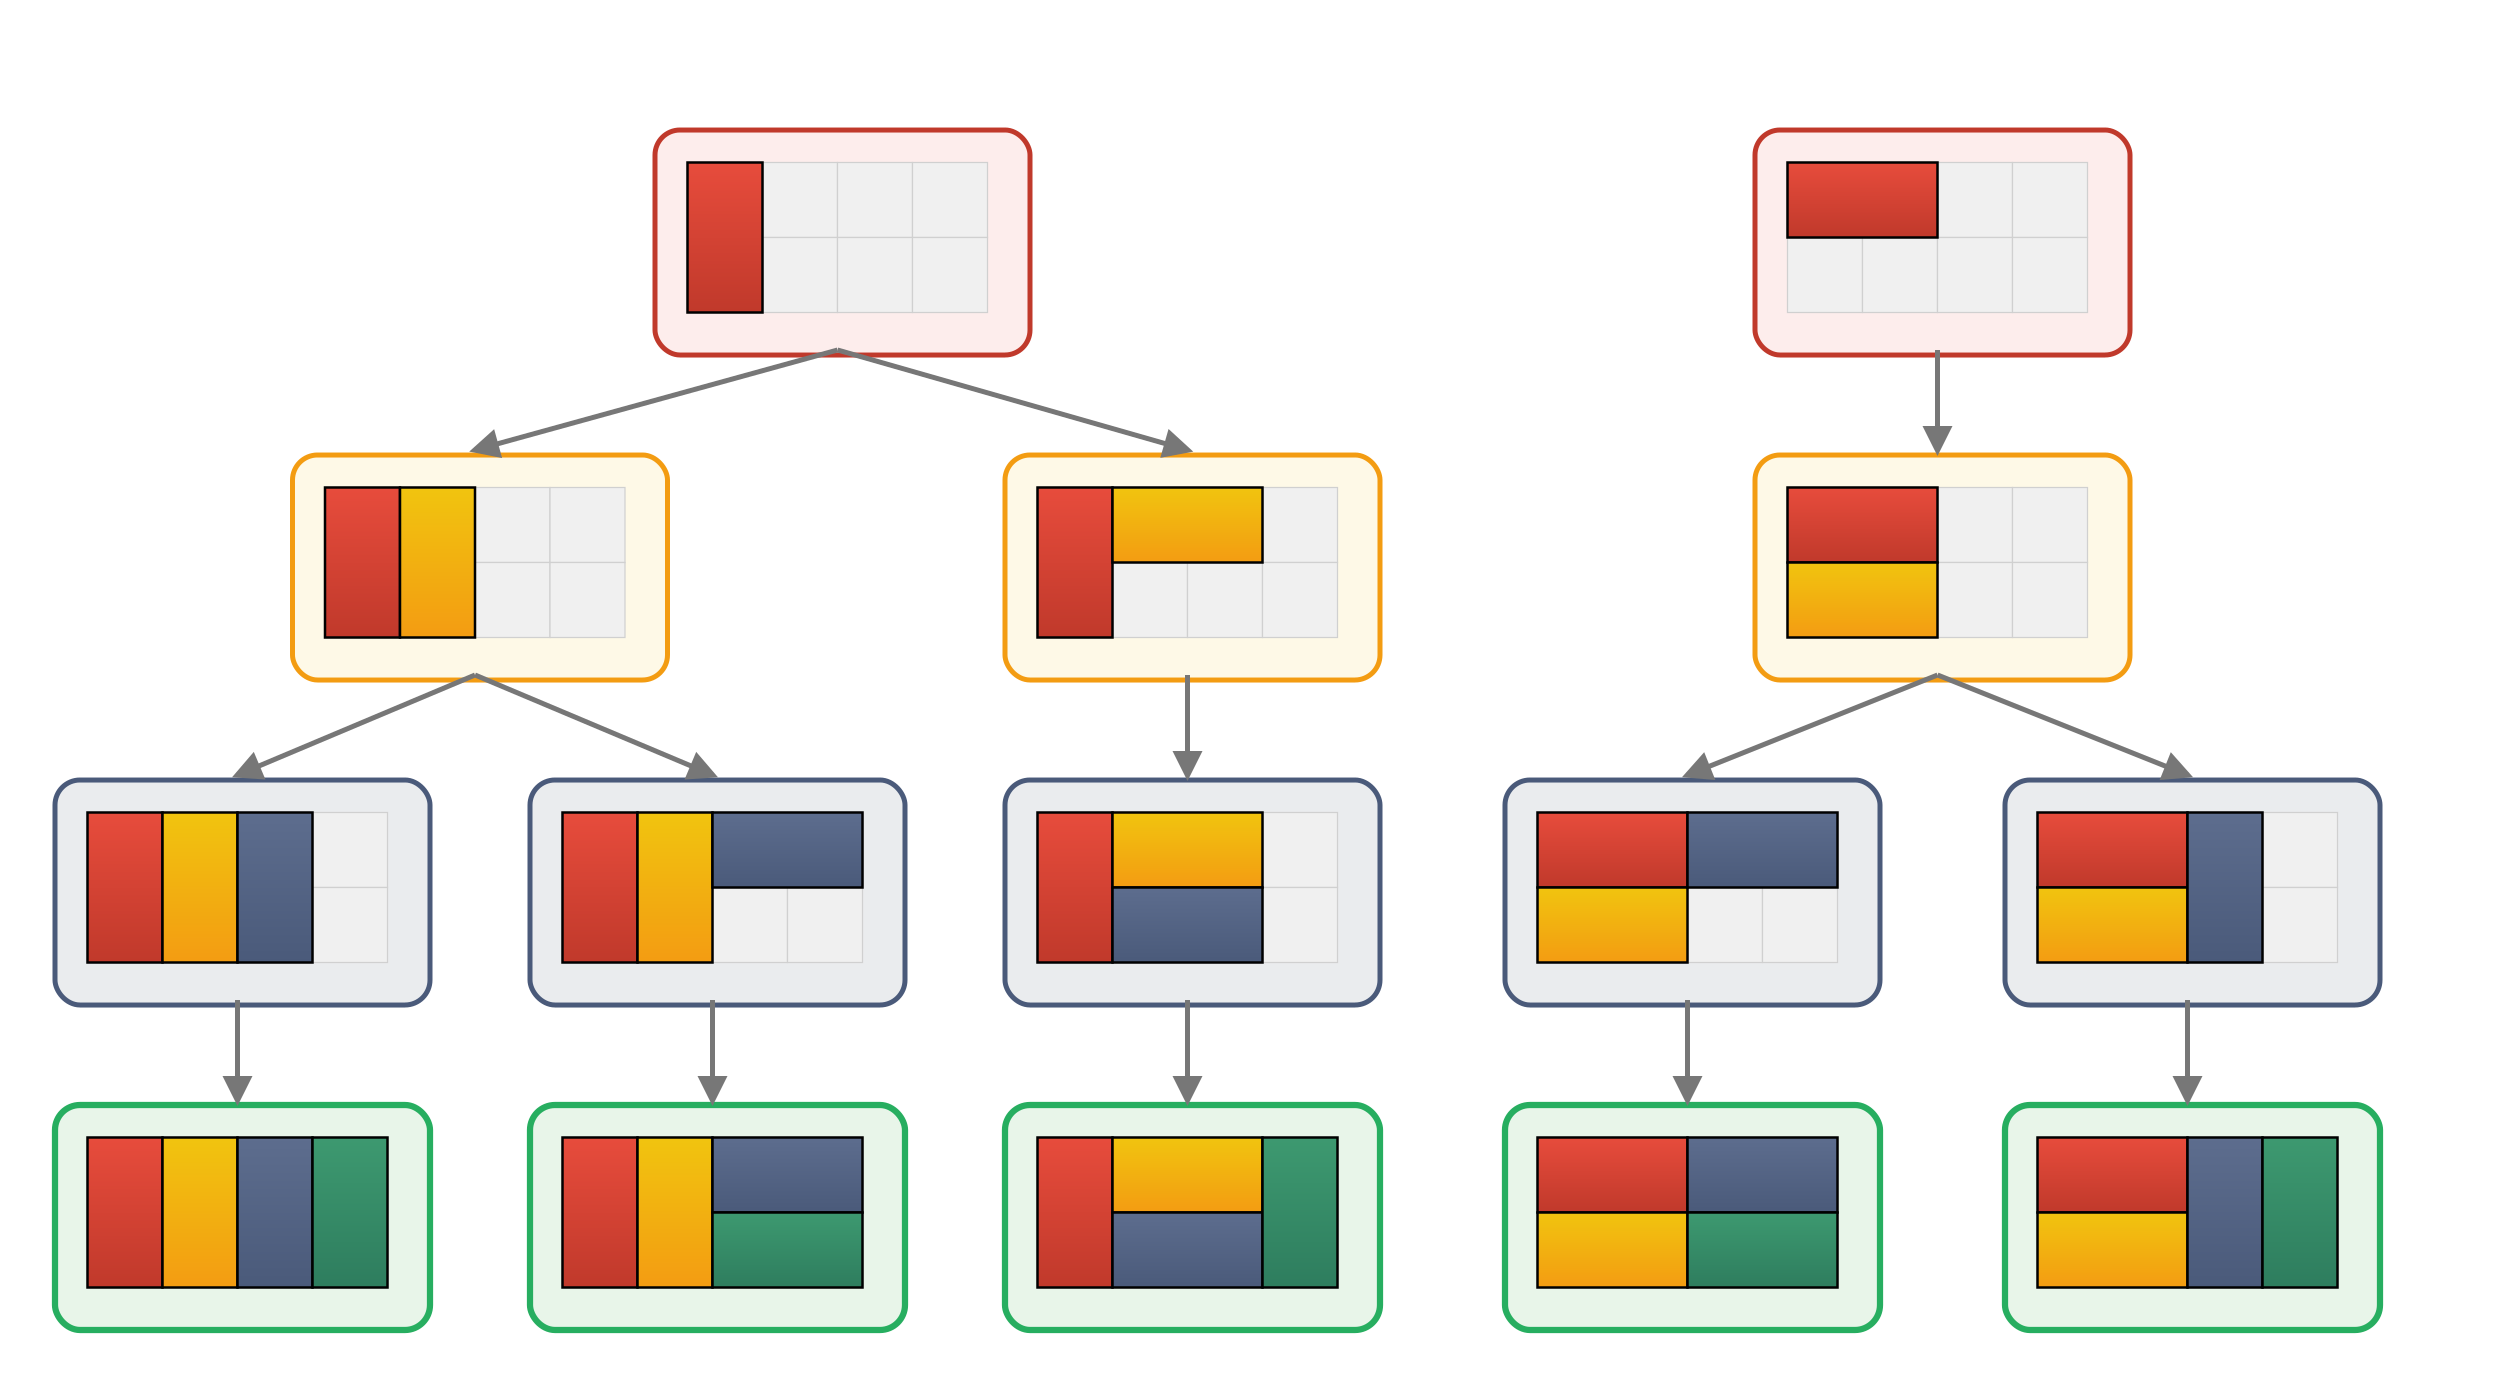 <svg width="1000" height="550" xmlns="http://www.w3.org/2000/svg" font-family="Arial, sans-serif">

	<defs>
		<style>
			.C_GRID   { fill: #F0F0F0; stroke: #D0D0D0; stroke-width: 0.5; }
			.C_LINE   { stroke: #777; stroke-width: 2; marker-end: url(#arrowhead); }

			/* New Node Box styles based on domino color */
			.C_BOX_A { fill: #FDEDEC; stroke: #C0392B; stroke-width: 2; filter: url(#shadow); } /* Red Step */
			.C_BOX_B { fill: #FEF9E7; stroke: #F39C12; stroke-width: 2; filter: url(#shadow); } /* Gold Step */
			.C_BOX_C { fill: #EAECEE; stroke: #4A5A7A; stroke-width: 2; filter: url(#shadow); } /* Indigo Step */
			.C_BOX_D { fill: #E8F5E9; stroke: #27AE60; stroke-width: 2.5; filter: url(#shadow); } /* Green Step (Leaf) */
		</style>

		<linearGradient id="gradRed" x1="0%" y1="0%" x2="0%" y2="100%">
			<stop offset="0%" style="stop-color:#E74C3C;stop-opacity:1" />
			<stop offset="100%" style="stop-color:#C0392B;stop-opacity:1" />
		</linearGradient>
		<linearGradient id="gradGold" x1="0%" y1="0%" x2="0%" y2="100%">
			<stop offset="0%" style="stop-color:#F1C40F;stop-opacity:1" />
			<stop offset="100%" style="stop-color:#F39C12;stop-opacity:1" />
		</linearGradient>
		<linearGradient id="gradIndigo" x1="0%" y1="0%" x2="0%" y2="100%">
			<stop offset="0%" style="stop-color:#5D6D8E;stop-opacity:1" />
			<stop offset="100%" style="stop-color:#4A5A7A;stop-opacity:1" />
		</linearGradient>
		<linearGradient id="gradGreen" x1="0%" y1="0%" x2="0%" y2="100%">
			<stop offset="0%" style="stop-color:#3D9970;stop-opacity:1" />
			<stop offset="100%" style="stop-color:#2E7D5E;stop-opacity:1" />
		</linearGradient>

		<filter id="shadow" x="-50%" y="-50%" width="200%" height="200%">
			<feOffset result="offOut" in="SourceAlpha" dx="2" dy="2" />
			<feGaussianBlur result="blurOut" in="offOut" stdDeviation="2" />
			<feBlend in="SourceGraphic" in2="blurOut" mode="normal" />
		</filter>

		<marker id="arrowhead" viewBox="0 0 10 10" refX="8" refY="5" markerWidth="6" markerHeight="6" orient="auto">
			<path d="M 0 0 L 10 5 L 0 10 z" fill="#777" />
		</marker>

		<rect id="node-rect-base" x="0" y="0" width="150" height="90" rx="10"/>

		<g id="grid_2x4">
			<rect x="0" y="0" width="30" height="30" class="C_GRID"/>
			<rect x="30" y="0" width="30" height="30" class="C_GRID"/>
			<rect x="60" y="0" width="30" height="30" class="C_GRID"/>
			<rect x="90" y="0" width="30" height="30" class="C_GRID"/>
			<rect x="0" y="30" width="30" height="30" class="C_GRID"/>
			<rect x="30" y="30" width="30" height="30" class="C_GRID"/>
			<rect x="60" y="30" width="30" height="30" class="C_GRID"/>
			<rect x="90" y="30" width="30" height="30" class="C_GRID"/>
		</g>

		<g id="t1-v1">
			<rect x="0" y="0" width="30" height="60" fill="url(#gradRed)" stroke="#000"/>
		</g>
		<g id="t1-v2">
			<rect x="30" y="0" width="30" height="60" fill="url(#gradGold)" stroke="#000"/>
		</g>
		<g id="t1-v3">
			<rect x="60" y="0" width="30" height="60" fill="url(#gradIndigo)" stroke="#000"/>
		</g>
		<g id="t1-v4">
			<rect x="90" y="0" width="30" height="60" fill="url(#gradGreen)" stroke="#000"/>
		</g>

		<g id="t2-v1">
			<rect x="0" y="0" width="30" height="60" fill="url(#gradRed)" stroke="#000"/>
		</g>
		<g id="t2-v2">
			<rect x="30" y="0" width="30" height="60" fill="url(#gradGold)" stroke="#000"/>
		</g>
		<g id="t2-h3-top">
			<rect x="60" y="0" width="60" height="30" fill="url(#gradIndigo)" stroke="#000"/>
		</g>
		<g id="t2-h3-bot">
			<rect x="60" y="30" width="60" height="30" fill="url(#gradGreen)" stroke="#000"/>
		</g>

		<g id="t3-v1">
			<rect x="0" y="0" width="30" height="60" fill="url(#gradRed)" stroke="#000"/>
		</g>
		<g id="t3-h2-top">
			<rect x="30" y="0" width="60" height="30" fill="url(#gradGold)" stroke="#000"/>
		</g>
		<g id="t3-h2-bot">
			<rect x="30" y="30" width="60" height="30" fill="url(#gradIndigo)" stroke="#000"/>
		</g>
		<g id="t3-v4">
			<rect x="90" y="0" width="30" height="60" fill="url(#gradGreen)" stroke="#000"/>
		</g>

		<g id="t4-h1-top">
			<rect x="0" y="0" width="60" height="30" fill="url(#gradRed)" stroke="#000"/>
		</g>
		<g id="t4-h1-bot">
			<rect x="0" y="30" width="60" height="30" fill="url(#gradGold)" stroke="#000"/>
		</g>
		<g id="t4-h3-top">
			<rect x="60" y="0" width="60" height="30" fill="url(#gradIndigo)" stroke="#000"/>
		</g>
		<g id="t4-h3-bot">
			<rect x="60" y="30" width="60" height="30" fill="url(#gradGreen)" stroke="#000"/>
		</g>

		<g id="t5-h1-top">
			<rect x="0" y="0" width="60" height="30" fill="url(#gradRed)" stroke="#000"/>
		</g>
		<g id="t5-h1-bot">
			<rect x="0" y="30" width="60" height="30" fill="url(#gradGold)" stroke="#000"/>
		</g>
		<g id="t5-v3">
			<rect x="60" y="0" width="30" height="60" fill="url(#gradIndigo)" stroke="#000"/>
		</g>
		<g id="t5-v4">
			<rect x="90" y="0" width="30" height="60" fill="url(#gradGreen)" stroke="#000"/>
		</g>
	</defs>

	<g id="Tree1">

		<g transform="translate(260, 50)">
			<use href="#node-rect-base" class="C_BOX_A"/>
			<g transform="translate(15, 15)">
				<use href="#grid_2x4"/>
				<use href="#t1-v1"/>
			</g>
		</g>

		<g transform="translate(115, 180)">
			<use href="#node-rect-base" class="C_BOX_B"/>
			<g transform="translate(15, 15)">
				<use href="#grid_2x4"/>
				<use href="#t1-v1"/>
				<use href="#t1-v2"/>
			</g>
		</g>
		<g transform="translate(20, 310)">
			<use href="#node-rect-base" class="C_BOX_C"/>
			<g transform="translate(15, 15)">
				<use href="#grid_2x4"/>
				<use href="#t1-v1"/>
				<use href="#t1-v2"/>
				<use href="#t1-v3"/>
			</g>
		</g>
		<g transform="translate(20, 440)">
			<use href="#node-rect-base" class="C_BOX_D"/>
			<g transform="translate(15, 15)">
				<use href="#grid_2x4"/>
				<use href="#t1-v1"/>
				<use href="#t1-v2"/>
				<use href="#t1-v3"/>
				<use href="#t1-v4"/>
			</g>
		</g>

		<g transform="translate(210, 310)">
			<use href="#node-rect-base" class="C_BOX_C"/>
			<g transform="translate(15, 15)">
				<use href="#grid_2x4"/>
				<use href="#t2-v1"/>
				<use href="#t2-v2"/>
				<use href="#t2-h3-top"/>
			</g>
		</g>
		<g transform="translate(210, 440)">
			<use href="#node-rect-base" class="C_BOX_D"/>
			<g transform="translate(15, 15)">
				<use href="#grid_2x4"/>
				<use href="#t2-v1"/>
				<use href="#t2-v2"/>
				<use href="#t2-h3-top"/>
				<use href="#t2-h3-bot"/>
			</g>
		</g>

		<g transform="translate(400, 180)">
			<use href="#node-rect-base" class="C_BOX_B"/>
			<g transform="translate(15, 15)">
				<use href="#grid_2x4"/>
				<use href="#t3-v1"/>
				<use href="#t3-h2-top"/>
			</g>
		</g>
		<g transform="translate(400, 310)">
			<use href="#node-rect-base" class="C_BOX_C"/>
			<g transform="translate(15, 15)">
				<use href="#grid_2x4"/>
				<use href="#t3-v1"/>
				<use href="#t3-h2-top"/>
				<use href="#t3-h2-bot"/>
			</g>
		</g>
		<g transform="translate(400, 440)">
			<use href="#node-rect-base" class="C_BOX_D"/>
			<g transform="translate(15, 15)">
				<use href="#grid_2x4"/>
				<use href="#t3-v1"/>
				<use href="#t3-h2-top"/>
				<use href="#t3-h2-bot"/>
				<use href="#t3-v4"/>
			</g>
		</g>

		<line x1="335" y1="140" x2="190" y2="180" class="C_LINE"/>
		<line x1="335" y1="140" x2="475" y2="180" class="C_LINE"/>

		<line x1="190" y1="270" x2="95" y2="310" class="C_LINE"/>
		<line x1="190" y1="270" x2="285" y2="310" class="C_LINE"/>

		<line x1="95" y1="400" x2="95" y2="440" class="C_LINE"/>
		<line x1="285" y1="400" x2="285" y2="440" class="C_LINE"/>

		<line x1="475" y1="270" x2="475" y2="310" class="C_LINE"/>
		<line x1="475" y1="400" x2="475" y2="440" class="C_LINE"/>
	</g>

	<g id="Tree2">

		<g transform="translate(700, 50)">
			<use href="#node-rect-base" class="C_BOX_A"/>
			<g transform="translate(15, 15)">
				<use href="#grid_2x4"/>
				<use href="#t4-h1-top"/>
			</g>
		</g>

		<g transform="translate(700, 180)">
			<use href="#node-rect-base" class="C_BOX_B"/>
			<g transform="translate(15, 15)">
				<use href="#grid_2x4"/>
				<use href="#t4-h1-top"/>
				<use href="#t4-h1-bot"/>
			</g>
		</g>
		<g transform="translate(600, 310)">
			<use href="#node-rect-base" class="C_BOX_C"/>
			<g transform="translate(15, 15)">
				<use href="#grid_2x4"/>
				<use href="#t4-h1-top"/>
				<use href="#t4-h1-bot"/>
				<use href="#t4-h3-top"/>
			</g>
		</g>
		<g transform="translate(600, 440)">
			<use href="#node-rect-base" class="C_BOX_D"/>
			<g transform="translate(15, 15)">
				<use href="#grid_2x4"/>
				<use href="#t4-h1-top"/>
				<use href="#t4-h1-bot"/>
				<use href="#t4-h3-top"/>
				<use href="#t4-h3-bot"/>
			</g>
		</g>

		<g transform="translate(800, 310)">
			<use href="#node-rect-base" class="C_BOX_C"/>
			<g transform="translate(15, 15)">
				<use href="#grid_2x4"/>
				<use href="#t5-h1-top"/>
				<use href="#t5-h1-bot"/>
				<use href="#t5-v3"/>
			</g>
		</g>
		<g transform="translate(800, 440)">
			<use href="#node-rect-base" class="C_BOX_D"/>
			<g transform="translate(15, 15)">
				<use href="#grid_2x4"/>
				<use href="#t5-h1-top"/>
				<use href="#t5-h1-bot"/>
				<use href="#t5-v3"/>
				<use href="#t5-v4"/>
			</g>
		</g>

		<line x1="775" y1="140" x2="775" y2="180" class="C_LINE"/>
		<line x1="775" y1="270" x2="675" y2="310" class="C_LINE"/>
		<line x1="775" y1="270" x2="875" y2="310" class="C_LINE"/>

		<line x1="675" y1="400" x2="675" y2="440" class="C_LINE"/>
		<line x1="875" y1="400" x2="875" y2="440" class="C_LINE"/>

	</g>
</svg>